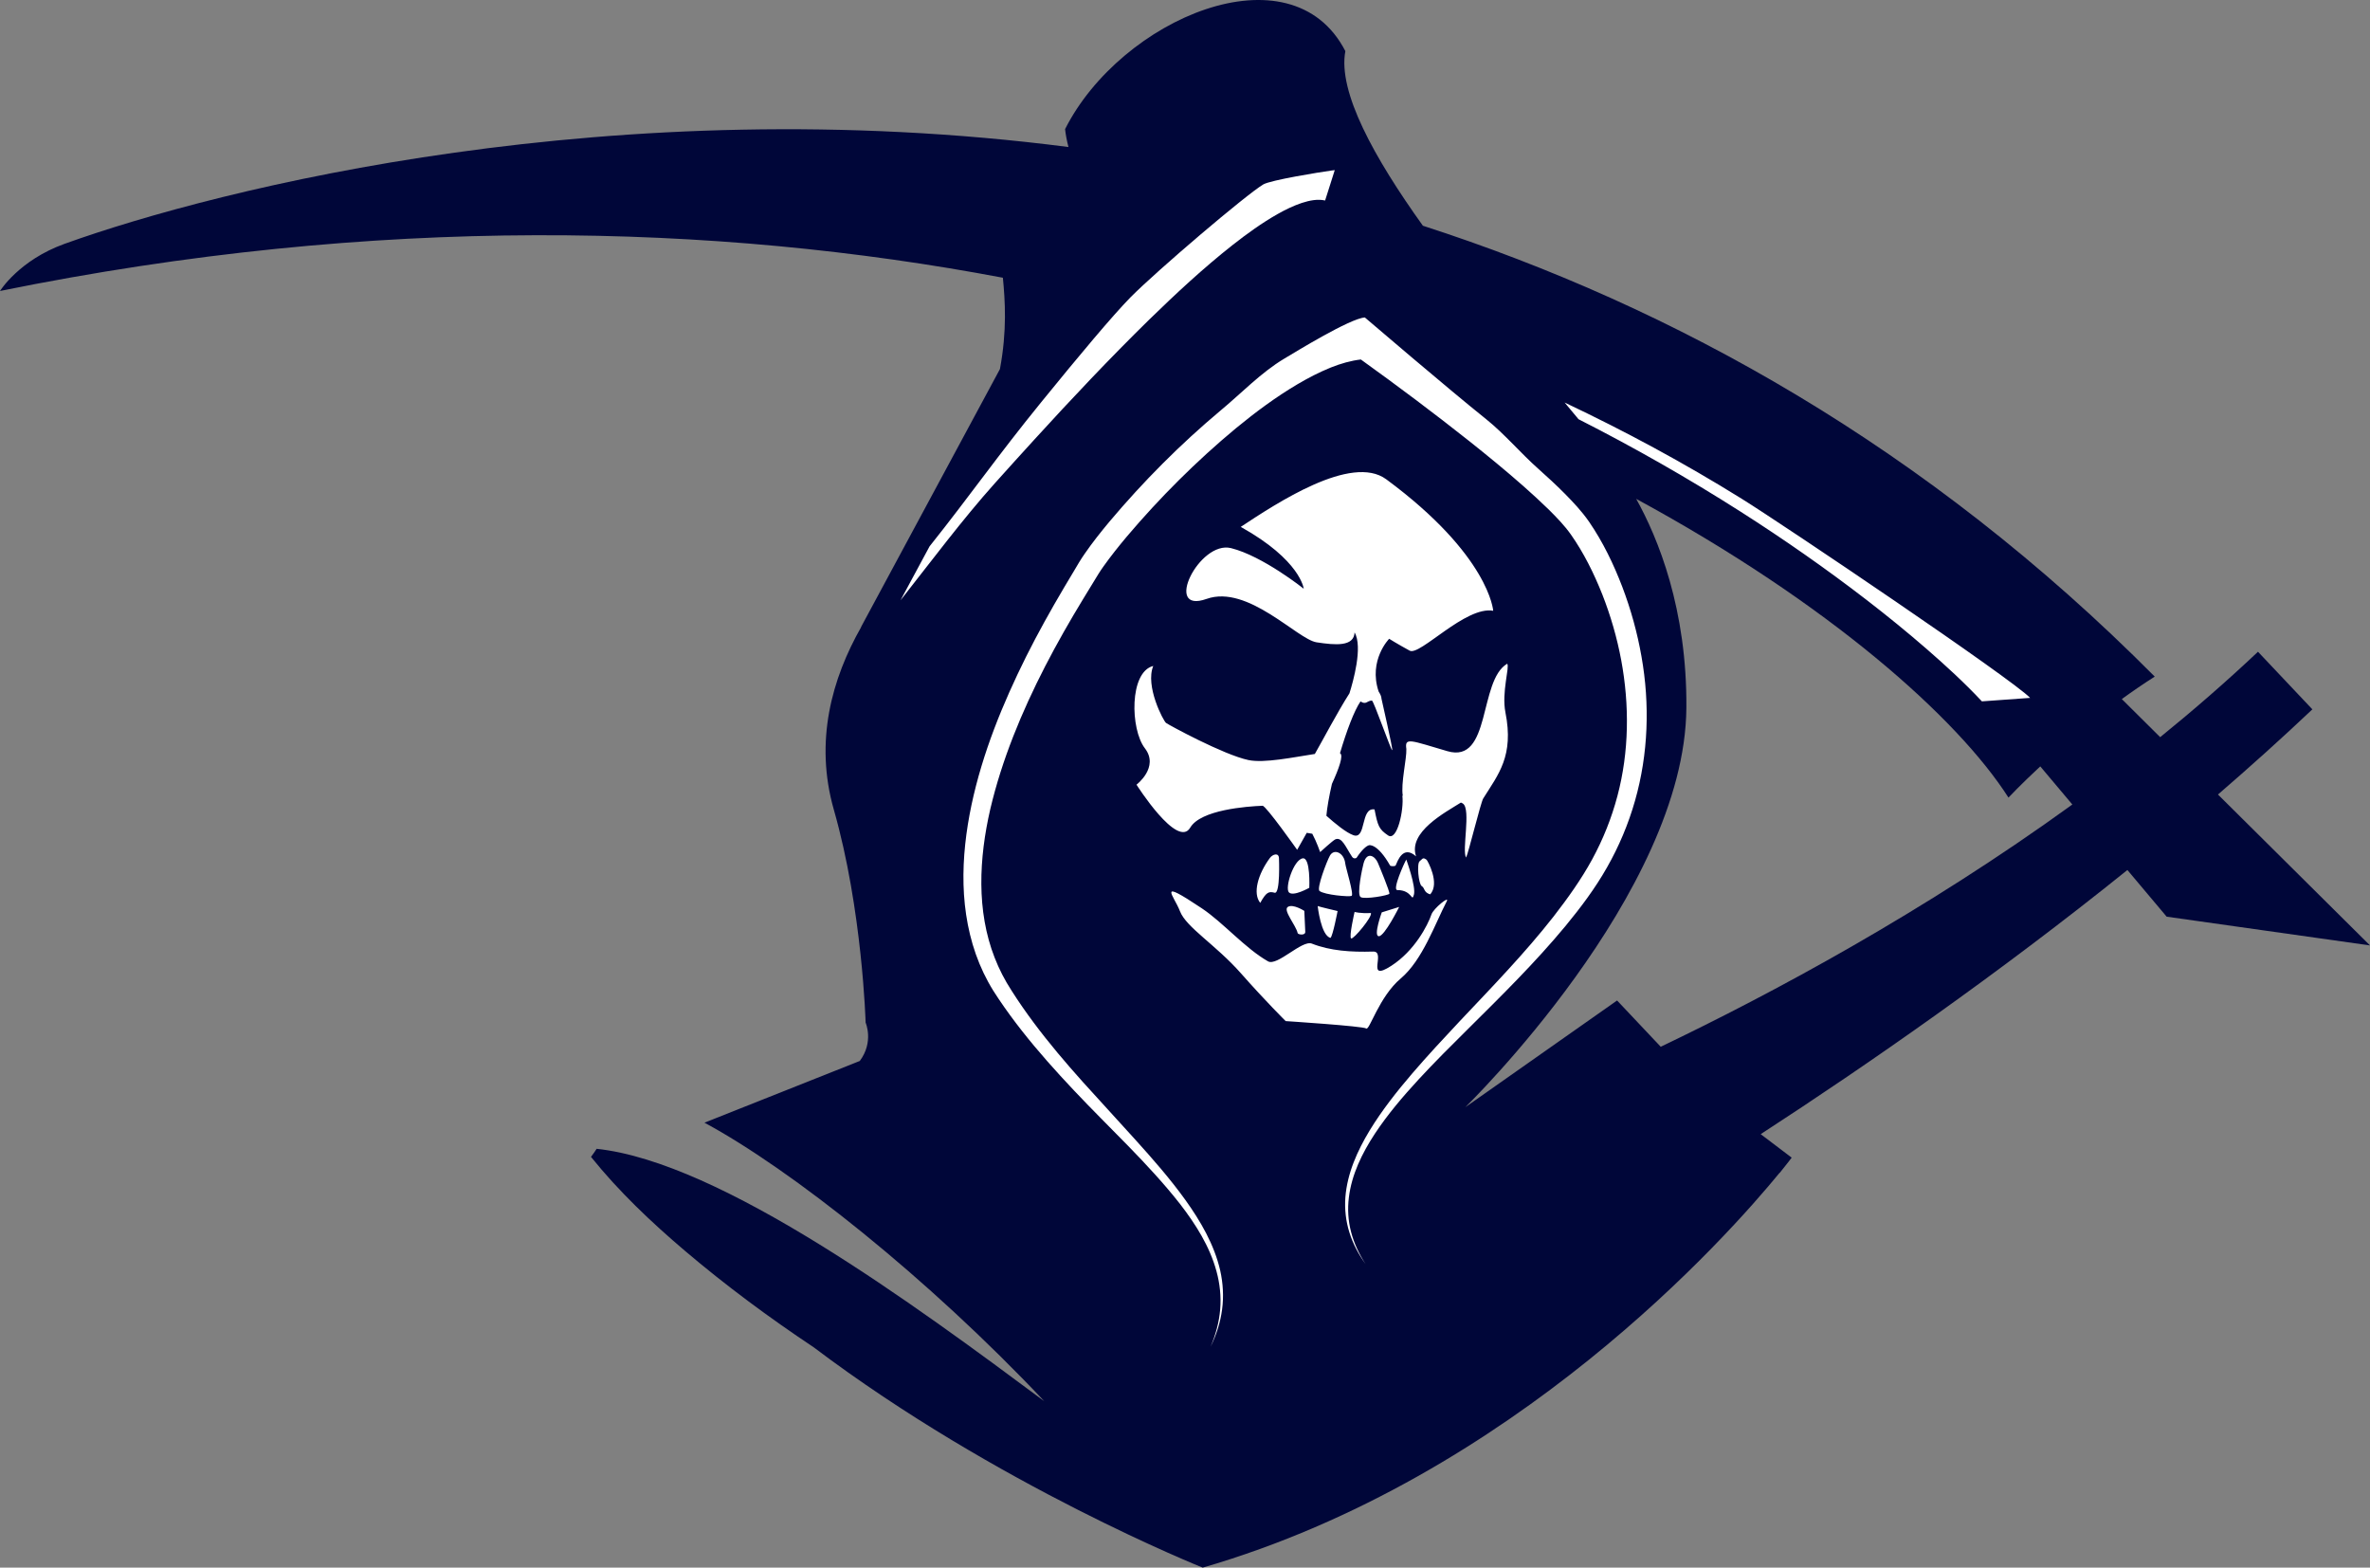 <svg version="1.1" id="图层_1" x="0px" y="0px" width="250px" height="165.36px" viewBox="0 0 250 165.36" enable-background="new 0 0 250 165.36" xml:space="preserve" xmlns="http://www.w3.org/2000/svg" xmlns:xlink="http://www.w3.org/1999/xlink" xmlns:xml="http://www.w3.org/XML/1998/namespace">
  <rect x="0" y="0" width="250" height="165.36" fill="#808080" stroke="none"/>
  <g>
    <path fill="#000639" d="M233.963,83.809c3.387-2.924,6.721-5.924,9.959-8.984l-5.738-6.076c-3.33,3.146-6.789,6.149-10.316,9.011
		l-4.049-4.02c1.115-0.808,2.275-1.605,3.475-2.368c-24.088-24.248-50.797-39.031-77.201-47.561
		c-5.133-7.167-8.986-14.112-8.178-18.418c-5.713-11.099-23.682-3.43-29.564,8.227c0.063,0.602,0.188,1.236,0.355,1.888
		C64.906,9.348,23.133,19.845,6.801,25.723C2.002,27.451,0,30.694,0,30.694c39.818-8.093,75.492-7.123,105.789-1.398
		c0.232,2.411,0.451,5.547-0.309,9.632L90.805,66.18c0.018-0.021,0.035-0.042,0.051-0.062c-3.102,5.446-4.965,12.066-2.898,19.296
		c3.018,10.559,3.352,22.459,3.352,22.459s0.893,2.021-0.615,4.042l-16.385,6.51c9.148,4.932,23.557,16.356,35.85,29.385
		c-13.709-10.197-34.102-25.231-47.221-26.629c-0.188,0.29-0.387,0.573-0.596,0.851c2.926,3.647,6.371,6.906,9.91,9.912
		c4.307,3.658,8.865,7.033,13.584,10.176c19.275,14.562,41.033,23.24,41.033,23.24c32.911-9.551,55.441-35.04,60.854-41.652
		l0.011,0.012c0.836-1.025,1.26-1.609,1.26-1.609l-3.268-2.476c11.271-7.321,25.055-16.894,38.682-27.864l4.141,4.923L250,99.728
		L233.963,83.809z M175.182,110.417l-4.604-4.881l-16.004,11.251c0,0,23.162-22.521,23.313-42.104
		c0.082-10.454-2.994-17.939-5.293-22.061c20.355,11.053,33.898,23.107,39.27,31.512c0,0,1.248-1.336,3.354-3.293l3.383,4.021
		C202.904,96.234,186.842,104.833,175.182,110.417z" class="color c1"/>
    <path fill="#FFFFFF" d="M104.943,50.974c-3.385,3.779-6.66,8.164-9.955,12.351l3.068-5.692c4.279-5.368,7.096-9.453,11.779-15.211
		c4.01-4.933,7.518-9.121,9.402-11.045c2.791-2.828,12.25-10.873,14.018-11.921c0.775-0.457,5.873-1.285,7.219-1.471
		c0.189-0.026,0.307-0.04,0.322-0.038l-0.293,0.928l-0.723,2.274c-0.775-0.17-1.594-0.023-2.463,0.259
		c-0.855,0.287-1.709,0.696-2.537,1.165c-1.66,0.939-3.244,2.084-4.781,3.289c-3.07,2.423-5.961,5.111-8.785,7.863
		c-4.154,4.073-8.154,8.314-12.086,12.623C107.725,47.883,106.332,49.426,104.943,50.974z M183.707,52.6
		c-6.154-3.823-12.291-7.122-18.662-10.14c0.516,0.613,1.004,1.201,1.467,1.761c5.855,2.974,11.568,6.227,17.102,9.755
		c4.568,2.914,9.018,6.017,13.303,9.322c2.143,1.654,4.244,3.36,6.283,5.13c2.039,1.772,4.033,3.6,5.861,5.554l5.088-0.366
		C212.24,71.622,188.334,55.479,183.707,52.6z M171.123,61.89c-0.916-2.384-2.02-4.695-3.506-6.862
		c-0.779-1.119-1.676-2.062-2.568-2.967c-0.896-0.903-1.824-1.759-2.764-2.594c-1.881-1.667-3.574-3.69-5.521-5.252
		c-3.9-3.115-12.793-10.726-12.793-10.726c-1.566,0.097-7.33,3.648-8.502,4.344c-2.438,1.453-4.547,3.672-6.693,5.45
		c-4.277,3.581-8.191,7.518-11.777,11.779c-0.891,1.074-1.762,2.163-2.574,3.342c-0.41,0.581-0.801,1.251-1.129,1.81l-1.057,1.771
		c-1.404,2.374-2.756,4.798-3.998,7.278c-2.469,4.962-4.598,10.157-5.764,15.651c-0.576,2.742-0.914,5.56-0.84,8.395
		c0.076,2.831,0.584,5.688,1.678,8.339c0.273,0.662,0.582,1.309,0.926,1.937c0.342,0.628,0.732,1.25,1.119,1.813
		c0.779,1.157,1.602,2.277,2.461,3.368c1.715,2.181,3.561,4.24,5.451,6.243c3.77,4.008,7.84,7.706,11.201,11.989
		c1.654,2.143,3.135,4.479,3.846,7.097c0.357,1.303,0.504,2.668,0.391,4.023c-0.111,1.355-0.477,2.691-1.018,3.95
		c0.604-1.23,1.037-2.557,1.217-3.929c0.186-1.373,0.105-2.783-0.201-4.141c-0.633-2.727-2.066-5.181-3.67-7.42
		c-1.617-2.248-3.441-4.323-5.283-6.363l-5.531-6.082c-1.822-2.033-3.586-4.111-5.205-6.286c-0.809-1.086-1.582-2.196-2.305-3.336
		c-0.373-0.578-0.697-1.127-0.996-1.712c-0.301-0.582-0.566-1.182-0.805-1.793c-0.957-2.444-1.377-5.084-1.398-7.732
		c-0.021-2.651,0.344-5.313,0.943-7.922c1.23-5.225,3.313-10.257,5.789-15.07c1.242-2.41,2.59-4.767,4.004-7.094l1.07-1.751
		c0.377-0.619,0.68-1.134,1.064-1.669c0.76-1.069,1.602-2.126,2.467-3.158c3.486-4.117,7.352-7.977,11.5-11.422
		c2.08-1.712,4.244-3.318,6.527-4.666c1.141-0.669,2.307-1.273,3.5-1.755c1.049-0.419,2.125-0.727,3.17-0.847
		c3.877,2.788,7.721,5.665,11.463,8.633c1.932,1.536,3.838,3.1,5.676,4.719c0.916,0.812,1.818,1.634,2.682,2.479
		c0.855,0.85,1.684,1.711,2.33,2.627c1.346,1.911,2.432,4.096,3.318,6.326c0.881,2.243,1.555,4.571,1.996,6.94
		c0.877,4.733,0.836,9.654-0.398,14.308c-0.613,2.323-1.51,4.574-2.664,6.692c-1.15,2.113-2.578,4.106-4.08,6.043
		c-3.025,3.864-6.48,7.416-9.887,11.027c-1.699,1.813-3.398,3.633-5.023,5.526c-1.621,1.896-3.178,3.862-4.486,6.008
		c-1.291,2.138-2.361,4.505-2.559,7.04c-0.094,1.259,0.049,2.533,0.428,3.727c0.373,1.197,0.971,2.308,1.695,3.315
		c-0.674-1.042-1.211-2.174-1.52-3.366c-0.313-1.188-0.387-2.43-0.236-3.641c0.291-2.435,1.4-4.687,2.74-6.729
		c1.354-2.048,2.957-3.928,4.627-5.742c1.676-1.812,3.428-3.558,5.191-5.302c3.518-3.493,7.076-6.989,10.283-10.856
		c1.594-1.938,3.121-3.956,4.383-6.184c1.264-2.216,2.264-4.59,2.963-7.052c1.404-4.929,1.572-10.178,0.682-15.2
		C172.715,66.747,172.031,64.278,171.123,61.89z M119.885,82.771c0,0,4.32,6.822,5.666,4.532c1.109-1.886,5.957-2.241,7.631-2.308
		c0.355-0.015,3.648,4.648,3.648,4.648s0.422-0.729,1.012-1.793c0.191,0.033,0.389,0.067,0.584,0.097
		c0.461,0.86,0.83,1.936,0.83,1.936s1.355-1.242,1.605-1.347c0.701-0.289,1.096,0.841,1.766,1.845
		c0.152,0.228,0.422,0.18,0.488,0.078c0.537-0.815,1.018-1.234,1.303-1.303c-0.002,0.001,0.873-0.228,2.225,2.159
		c0.131,0.081,0.525,0.071,0.574-0.022c0.193-0.396,0.756-2.216,2.158-0.959c-0.875-2.564,3.076-4.633,4.729-5.676
		c0.086,0.033,0.162,0.072,0.225,0.117c0.85,0.622-0.137,4.94,0.322,5.684c0.248-0.47,1.543-5.817,1.809-6.237
		c1.596-2.547,3.256-4.473,2.34-9.078c-0.42-2.124,0.467-4.78,0.189-5.132c-3.045,1.782-1.664,10.582-6.309,9.225
		c-3.91-1.143-4.521-1.498-4.33-0.234c0.045,1.035-0.602,3.664-0.373,4.942c-0.016-0.008-0.029-0.014-0.047-0.023
		c0.178,1.515-0.547,4.854-1.508,4.201c-0.959-0.65-1.09-0.994-1.428-2.741c-1.506-0.248-0.84,3.202-2.227,2.72
		c-0.75-0.261-1.928-1.223-2.854-2.052c0.076-0.874,0.289-2.062,0.586-3.361c0.752-1.645,1.223-2.995,0.871-3.225
		c-0.004-0.004-0.016-0.005-0.023-0.009c0.688-2.329,1.5-4.502,2.168-5.465c0.605,0.391,0.666-0.077,1.201-0.094
		c0.176-0.007,2.021,5.274,2.139,5.242c0.119-0.033-1.131-5.376-1.131-5.446c0-0.204-0.117-0.471-0.299-0.747
		c-1.107-3.31,1.111-5.564,1.111-5.564s0.828,0.524,2.168,1.255c1.066,0.581,5.898-4.743,8.807-4.209c0,0-0.381-5.815-11.279-13.867
		c-3.688-2.725-11.643,2.573-15.352,5.017c6.326,3.523,6.643,6.524,6.643,6.524s-4.309-3.445-7.666-4.283
		c-3.355-0.839-7.221,7.01-2.576,5.355c4.342-1.545,9.576,4.272,11.596,4.58c2.02,0.309,3.938,0.462,4.012-1.041
		c0.891,1.523-0.164,5.228-0.543,6.423c-1.283,2.008-2.859,5.021-3.65,6.395c-2.268,0.348-5.34,0.994-7.008,0.643
		c-2.617-0.552-8.41-3.709-8.689-3.916c-0.277-0.206-2.223-3.89-1.348-6.009c-2.539,0.629-2.428,6.675-0.885,8.68
		S119.885,82.771,119.885,82.771z M147.766,103.205c2.293-1.936,3.609-5.761,4.844-8.132c0.34-0.652-1.396,0.752-1.611,1.38
		c-0.402,1.166-1.785,3.848-4.244,5.43c-2.781,1.79-0.48-1.55-1.91-1.507c-2.344,0.069-4.52-0.075-6.467-0.841
		c-1.039-0.407-3.656,2.42-4.619,1.872c-2.41-1.367-4.721-4.082-6.98-5.591c-4.859-3.247-2.955-1.378-2.305,0.313
		c0.65,1.69,3.779,3.541,6.412,6.525c2.635,2.983,4.734,5.056,4.734,5.056s8.166,0.532,8.5,0.779
		C144.457,108.738,145.471,105.138,147.766,103.205z M142.57,94.504c0.283-0.117-0.619-2.983-0.664-3.408
		c-0.117-1.147-1.184-1.628-1.623-0.834c-0.338,0.612-1.428,3.476-1.09,3.725C139.752,94.402,142.289,94.62,142.57,94.504z
		 M145.338,90.998c-0.295-0.694-1.148-1.237-1.504,0.082c-0.133,0.493-0.742,3.288-0.303,3.551s2.953-0.18,3.027-0.357
		C146.633,94.097,145.494,91.363,145.338,90.998z M137.418,90.542c-0.967,0.145-1.916,3.137-1.449,3.597
		c0.467,0.461,2.141-0.491,2.141-0.491S138.258,90.417,137.418,90.542z M133.959,90.496c-1.273,1.724-1.834,3.741-1.023,4.745
		c0.629-1.122,0.893-1.243,1.514-1.071c0.623,0.172,0.463-3.634,0.463-3.634C134.896,89.906,134.248,90.105,133.959,90.496z
		 M149.145,94.383c0.242-0.854-0.801-3.715-0.801-3.715c-0.217,0.356-1.504,3.219-0.949,3.219
		C149.006,93.887,148.9,95.238,149.145,94.383z M149.754,90.845c-0.32,0.237-0.125,2.414,0.221,2.626
		c0.344,0.213,0.182,0.653,0.885,0.87c1.068-1.154-0.285-3.582-0.373-3.646C150.068,90.384,150.074,90.608,149.754,90.845z
		 M140.35,98.932c0.248-0.219,0.746-2.831,0.746-2.831s-2.02-0.473-2.1-0.529C138.996,95.572,139.338,98.704,140.35,98.932z
		 M144.609,96.309c-1.133,0.063-1.721-0.115-1.721-0.115s-0.617,2.671-0.361,2.796C142.777,99.115,144.799,96.678,144.609,96.309z
		 M135.848,95.664c-0.547,0.35,0.857,1.931,1.037,2.768c0.031,0.154,0.82,0.285,0.801-0.143l-0.1-2.204
		C137.586,96.084,136.393,95.314,135.848,95.664z M145.445,98.757c0.602,0.018,2.146-3.089,2.146-3.089l-1.836,0.573
		C145.756,96.242,144.844,98.74,145.445,98.757z" class="color c2"/>
  </g>
</svg>